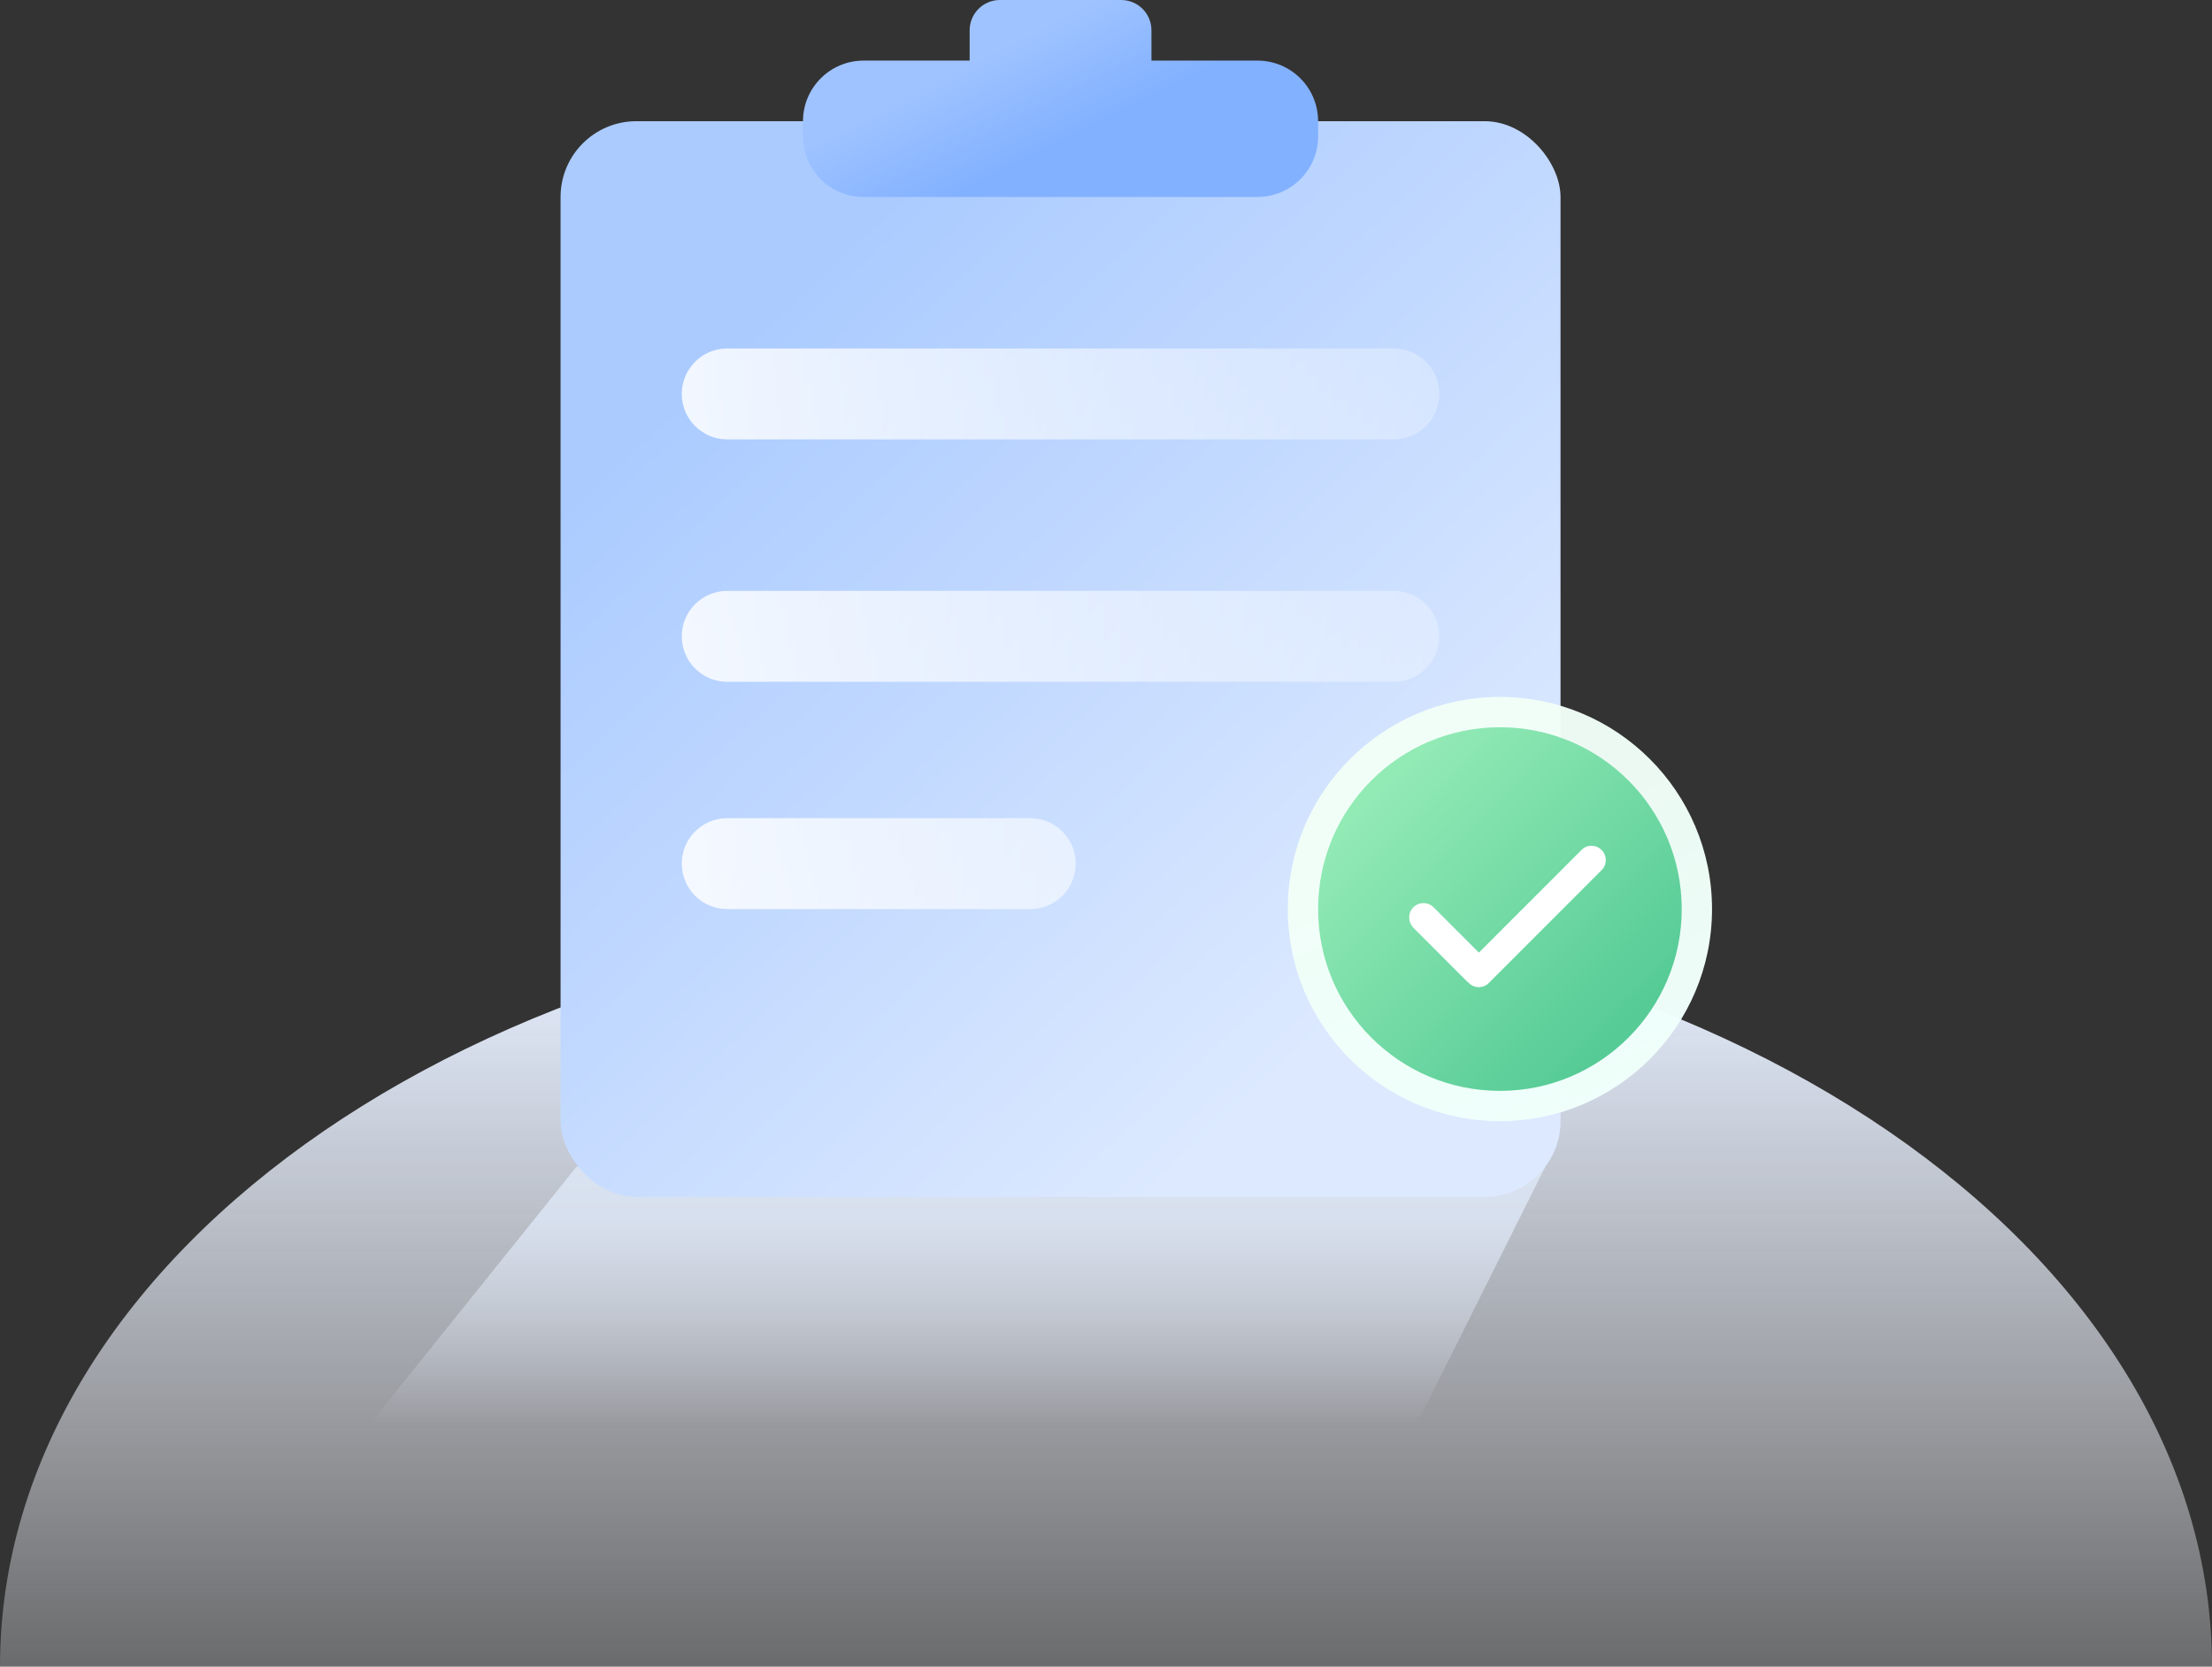 <?xml version="1.0" encoding="UTF-8"?>
<svg width="146px" height="110px" viewBox="0 0 146 110" version="1.1" xmlns="http://www.w3.org/2000/svg" xmlns:xlink="http://www.w3.org/1999/xlink">
    <rect x="0" y="0" width="146" height="110" fill="#333333" stroke="none"/>
    <title>支付成功</title>
    <defs>
        <linearGradient x1="45.747%" y1="5.044%" x2="45.747%" y2="137.538%" id="linearGradient-1">
            <stop stop-color="#E5EEFF" offset="0%"></stop>
            <stop stop-color="#FFFFFF" stop-opacity="0" offset="100%"></stop>
        </linearGradient>
        <linearGradient x1="50%" y1="85.365%" x2="50%" y2="17.888%" id="linearGradient-2">
            <stop stop-color="#F0F6FF" stop-opacity="0" offset="0%"></stop>
            <stop stop-color="#E4EEFF" offset="100%"></stop>
        </linearGradient>
        <linearGradient x1="23.483%" y1="15.596%" x2="80.51%" y2="81.364%" id="linearGradient-3">
            <stop stop-color="#ABCBFF" offset="0%"></stop>
            <stop stop-color="#DCE9FF" offset="100%"></stop>
        </linearGradient>
        <linearGradient x1="30.914%" y1="33.868%" x2="61.749%" y2="57.31%" id="linearGradient-4">
            <stop stop-color="#9FC3FF" offset="0%"></stop>
            <stop stop-color="#82B1FF" offset="100%"></stop>
        </linearGradient>
        <linearGradient x1="100%" y1="50%" x2="0%" y2="50%" id="linearGradient-5">
            <stop stop-color="#FFFFFF" stop-opacity="0.281" offset="0%"></stop>
            <stop stop-color="#FFFFFF" stop-opacity="0.839" offset="100%"></stop>
        </linearGradient>
        <linearGradient x1="50%" y1="0%" x2="115.772%" y2="136.984%" id="linearGradient-6">
            <stop stop-color="#F2FFF7" stop-opacity="0.967" offset="0%"></stop>
            <stop stop-color="#EEFFFD" offset="100%"></stop>
        </linearGradient>
        <linearGradient x1="19.313%" y1="15.596%" x2="85.154%" y2="81.211%" id="linearGradient-7">
            <stop stop-color="#92EAB5" offset="0%"></stop>
            <stop stop-color="#56CB96" offset="100%"></stop>
        </linearGradient>
    </defs>
    <g id="app设计规范" stroke="none" stroke-width="1" fill="none" fill-rule="evenodd">
        <g id="3-图标/提示" transform="translate(-544, -4372)">
            <g id="支付成功" transform="translate(544, 4372)">
                <path d="M73,60 C113.317,60 146,82.386 146,110 L146,110 L0,110 C0,82.386 32.683,60 73,60 Z" id="形状结合" fill="url(#linearGradient-1)"></path>
                <polygon id="矩形" fill="url(#linearGradient-2)" opacity="0.684" points="38.055 77 102 77 92 97 22 97"></polygon>
                <g id="编组-3" transform="translate(37, 0)">
                    <rect id="矩形" fill="url(#linearGradient-3)" x="0" y="8" width="66" height="71" rx="5"></rect>
                    <path d="M27,2 C27,0.895 27.895,2.02906125e-16 29,0 L37,0 C38.105,-2.02906125e-16 39,0.895 39,2 L39,4 L46,4 C48.209,4 50,5.791 50,8 L50,9 C50,11.209 48.209,13 46,13 L20,13 C17.791,13 16,11.209 16,9 L16,8 C16,5.791 17.791,4 20,4 L27,4 L27,2 Z" id="形状结合" fill="url(#linearGradient-4)"></path>
                    <path d="M31,54 C32.657,54 34,55.343 34,57 C34,58.657 32.657,60 31,60 L11,60 C9.343,60 8,58.657 8,57 C8,55.343 9.343,54 11,54 L31,54 Z M55,39 C56.657,39 58,40.343 58,42 C58,43.657 56.657,45 55,45 L11,45 C9.343,45 8,43.657 8,42 C8,40.343 9.343,39 11,39 L55,39 Z M55,23 C56.657,23 58,24.343 58,26 C58,27.657 56.657,29 55,29 L11,29 C9.343,29 8,27.657 8,26 C8,24.343 9.343,23 11,23 L55,23 Z" id="形状结合" fill="url(#linearGradient-5)"></path>
                    <circle id="椭圆形" fill="url(#linearGradient-6)" cx="62" cy="60" r="14"></circle>
                    <circle id="椭圆形" fill="url(#linearGradient-7)" cx="62" cy="60" r="12"></circle>
                </g>
                <g id="select" transform="translate(93, 54)" fill-rule="nonzero">
                    <rect id="矩形" fill="#000000" opacity="0" x="0.013" y="0" width="12.975" height="12.975"></rect>
                    <path d="M12.706,3.436 L5.272,10.873 C4.915,11.24 4.327,11.249 3.958,10.892 L3.939,10.873 C3.923,10.862 3.918,10.846 3.908,10.824 C3.886,10.819 3.876,10.808 3.854,10.803 L0.285,7.229 C-0.079,6.847 -0.079,6.248 0.285,5.884 C0.655,5.515 1.253,5.515 1.623,5.884 L4.611,8.874 L11.381,2.102 C11.734,1.736 12.318,1.726 12.686,2.079 L12.709,2.102 C13.077,2.462 13.084,3.052 12.723,3.421 C12.716,3.426 12.711,3.431 12.706,3.436 Z" id="路径" fill="#FFFFFF"></path>
                </g>
            </g>
        </g>
    </g>
</svg>